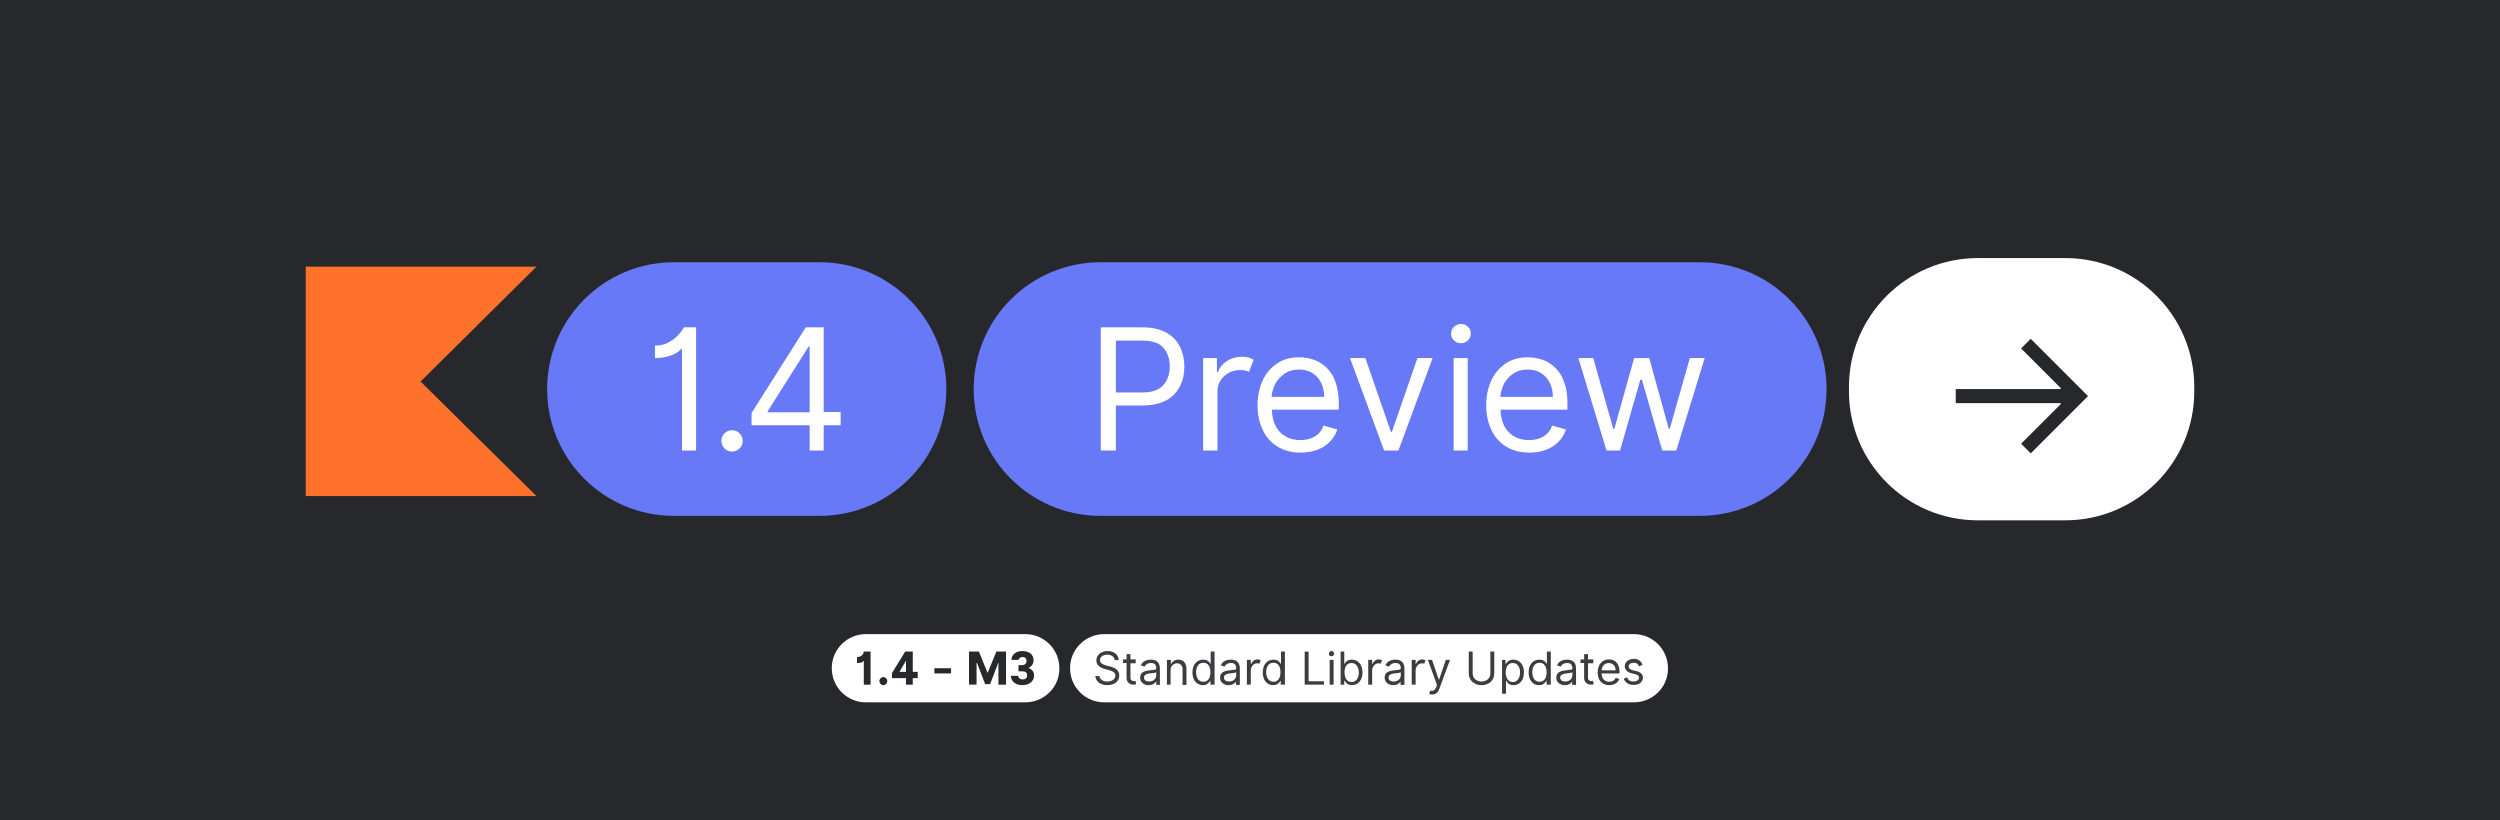 <?xml version="1.0" encoding="utf-8"?>
<!-- Generator: Adobe Illustrator 24.1.2, SVG Export Plug-In . SVG Version: 6.00 Build 0)  -->
<svg version="1.1" id="Layer_1" xmlns="http://www.w3.org/2000/svg" xmlns:xlink="http://www.w3.org/1999/xlink" x="0px" y="0px"
     viewBox="0 0 960 315" style="enable-background:new 0 0 960 315;" xml:space="preserve">
<style type="text/css">
	.st0{fill:#27282C;}
	.st1{fill:#FF722C;}
	.st2{fill:#6779F6;}
	.st3{fill:#FFFFFF;}
	.st4{opacity:0.9;fill:#27282C;enable-background:new    ;}
</style>
    <g>
	<rect class="st0" width="960" height="315"/>
        <g>
		<polygon class="st1" points="206,190.5 117.4,190.5 117.4,102.4 206,102.4 161.5,146.5 		"/>
            <path class="st2" d="M314.7,198.1h-55.9c-26.9,0-48.7-21.8-48.7-48.7l0,0c0-26.9,21.8-48.7,48.7-48.7h55.9
			c26.9,0,48.7,21.8,48.7,48.7l0,0C363.4,176.3,341.6,198.1,314.7,198.1z"/>
            <path class="st2" d="M652.7,198.1H422.6c-26.9,0-48.7-21.8-48.7-48.7l0,0c0-26.9,21.8-48.7,48.7-48.7h230.1
			c26.9,0,48.7,21.8,48.7,48.7l0,0C701.4,176.3,679.6,198.1,652.7,198.1z"/>
            <g>
			<path class="st3" d="M422.7,173v-47.3h16c3.7,0,6.7,0.7,9.1,2s4.1,3.1,5.3,5.4c1.1,2.3,1.7,4.8,1.7,7.6s-0.5,5.3-1.7,7.6
				c-1.1,2.3-2.9,4.1-5.2,5.4c-2.4,1.3-5.4,2-9.1,2h-10.3V173H422.7z M428.5,150.7h10.2c3.8,0,6.5-1,8.1-2.9s2.4-4.3,2.4-7.1
				s-0.8-5.2-2.4-7.1c-1.6-1.9-4.4-2.8-8.2-2.8h-10.1V150.7z"/>
                <path class="st3" d="M462,173v-35.5h5.3v5.4h0.4c0.6-1.8,1.8-3.2,3.5-4.3s3.6-1.6,5.7-1.6c1,0,1.8,0.1,2.6,0.3
				c0.7,0.2,1.4,0.5,1.9,0.9l-1.8,4.6c-0.4-0.2-0.8-0.4-1.4-0.5c-0.5-0.1-1.1-0.2-1.8-0.2c-2.6,0-4.7,0.8-6.4,2.4
				c-1.7,1.6-2.5,3.6-2.5,5.9V173H462z"/>
                <path class="st3" d="M499.4,173.8c-3.4,0-6.4-0.8-8.8-2.3c-2.5-1.5-4.4-3.6-5.7-6.4c-1.3-2.7-2-5.9-2-9.5s0.7-6.8,2-9.6
				s3.2-4.9,5.6-6.5s5.2-2.3,8.4-2.3c1.8,0,3.7,0.3,5.5,0.9c1.8,0.6,3.4,1.6,4.9,3s2.7,3.2,3.5,5.5s1.3,5,1.3,8.4v2.3h-25.7
				c0.1,3.8,1.2,6.7,3.2,8.7s4.6,3,7.8,3c2.1,0,4-0.5,5.5-1.4s2.7-2.3,3.3-4.2l5.3,1.5c-0.8,2.7-2.5,4.8-5,6.5
				C506,173,503,173.8,499.4,173.8z M488.3,152.4h20.2c0-3-0.9-5.5-2.6-7.5c-1.8-2-4.1-3-7.1-3c-2.1,0-3.9,0.5-5.4,1.5
				s-2.7,2.3-3.6,3.8C488.9,148.9,488.4,150.6,488.3,152.4z"/>
                <path class="st3" d="M550.1,137.6L537,173h-5.5l-13.1-35.5h5.9l9.8,28.3h0.4l9.8-28.3h5.8L550.1,137.6L550.1,137.6z"/>
                <path class="st3" d="M561,131.8c-1.1,0-2-0.4-2.7-1.1c-0.8-0.7-1.1-1.6-1.1-2.6s0.4-1.9,1.1-2.6c0.8-0.7,1.7-1.1,2.7-1.1
				c1.1,0,2,0.4,2.7,1.1c0.8,0.7,1.1,1.6,1.1,2.6s-0.4,1.9-1.1,2.6C562.9,131.4,562,131.8,561,131.8z M558.2,173v-35.5h5.4V173
				H558.2z"/>
                <path class="st3" d="M587.2,173.8c-3.4,0-6.4-0.8-8.8-2.3c-2.5-1.5-4.4-3.6-5.7-6.4c-1.3-2.7-2-5.9-2-9.5s0.7-6.8,2-9.6
				s3.2-4.9,5.6-6.5c2.4-1.6,5.2-2.3,8.4-2.3c1.8,0,3.7,0.3,5.5,0.9c1.8,0.6,3.4,1.6,4.9,3s2.7,3.2,3.5,5.5c0.9,2.3,1.3,5,1.3,8.4
				v2.3h-25.7c0.1,3.8,1.2,6.7,3.2,8.7s4.6,3,7.8,3c2.1,0,4-0.5,5.5-1.4s2.7-2.3,3.3-4.2l5.3,1.5c-0.8,2.7-2.5,4.8-5,6.5
				C593.8,173,590.8,173.8,587.2,173.8z M576.1,152.4h20.2c0-3-0.9-5.5-2.6-7.5c-1.8-2-4.1-3-7.1-3c-2.1,0-3.9,0.5-5.4,1.5
				s-2.7,2.3-3.6,3.8C576.8,148.9,576.3,150.6,576.1,152.4z"/>
                <path class="st3" d="M616.9,173l-10.8-35.5h5.7l7.7,27.2h0.4l7.6-27.2h5.8l7.5,27.1h0.4l7.7-27.1h5.7L643.7,173h-5.4l-7.8-27.2
				h-0.6l-7.8,27.2H616.9z"/>
		</g>
            <g>
			<path class="st3" d="M267.3,125.8V173h-5.4v-39h-0.4c-0.2,0.4-0.8,0.9-1.7,1.5c-0.9,0.5-2,1-3.5,1.4c-1.4,0.4-3,0.6-4.8,0.6v-4.8
				c1.8,0,3.4-0.3,4.8-1c1.3-0.7,2.5-1.4,3.4-2.3c0.9-0.9,1.6-1.7,2.1-2.4c0.5-0.7,0.7-1.1,0.8-1.3h4.7V125.8z"/>
                <path class="st3" d="M281.1,173.4c-1.2,0-2.1-0.4-2.9-1.2s-1.2-1.8-1.2-2.9s0.4-2.1,1.2-2.9c0.8-0.8,1.8-1.2,2.9-1.2
				c1.2,0,2.1,0.4,2.9,1.2s1.2,1.8,1.2,2.9c0,1.2-0.4,2.1-1.2,2.9C283.2,173,282.2,173.4,281.1,173.4z"/>
                <path class="st3" d="M288.6,163.3v-4.7l20.8-32.9h6.9v32.5h6.5v5.1h-6.5v9.7h-5.4v-9.7L288.6,163.3L288.6,163.3z M310.9,158.3
				v-25.2h-0.4l-15.7,24.8v0.4H310.9z"/>
		</g>
            <path class="st3" d="M793.1,199.8h-33.6c-27.4,0-49.5-22.2-49.5-49.5v-1.7c0-27.4,22.2-49.5,49.5-49.5h33.6
			c27.4,0,49.5,22.2,49.5,49.5v1.7C842.6,177.6,820.4,199.8,793.1,199.8z"/>
            <g>
			<path class="st0" d="M751,149.4h40.3V149l-15.2-15.2l3.7-3.7l22,22l-22,22l-3.7-3.7l15.2-15.2v-0.4H751V149.4z"/>
		</g>
	</g>
        <g>
		<g>
			<path class="st3" d="M393.7,269.7h-61.2c-7.3,0-13.1-5.9-13.1-13.1v0c0-7.3,5.9-13.1,13.1-13.1h61.2c7.3,0,13.1,5.9,13.1,13.1v0
				C406.9,263.8,401,269.7,393.7,269.7z"/>
            <g>
				<path class="st0" d="M334.3,262.9h-2.6v-9.1h-0.1c-0.3,0.5-1.1,0.8-2.5,0.8v-2.3c2.4,0,2.6-2,2.6-2.1h2.6V262.9z"/>
                <path class="st0" d="M337.7,261.5c0-0.8,0.7-1.5,1.5-1.5c0.8,0,1.5,0.7,1.5,1.5c0,0.9-0.7,1.6-1.5,1.6
					C338.4,263.1,337.7,262.4,337.7,261.5z"/>
                <path class="st0" d="M352.4,260.4h-1.9v2.5h-2.6v-2.5h-5.4v-1.9l5.1-8.3h2.9v7.8h1.9V260.4z M347.9,258v-4.3l-0.3,0.5l-2.2,3.8
					H347.9z"/>
                <path class="st0" d="M365.2,258.6h-6.4v-2h6.4V258.6z"/>
                <path class="st0" d="M375.9,250.2l3.3,8.1h0.1l3.3-8.1h3.7v12.7h-2.9v-8.3h-0.1l-3.1,8.1h-1.9l-3.1-8.1H375v8.3h-2.9v-12.7
					H375.9z"/>
                <path class="st0" d="M391.1,255.4h1.4c1.1,0,1.7-0.7,1.7-1.7c0-0.7-0.5-1.4-1.5-1.4c-0.8,0-1.5,0.4-1.5,1.1h-2.8
					c0-2.1,1.9-3.4,4.1-3.4c2.6,0,4.4,1.2,4.4,3.6c0,1.2-0.7,2.3-2,2.9c1.4,0.5,2.2,1.5,2.2,2.9c0,2.3-2,3.7-4.6,3.7
					c-2.1,0-4.3-1.1-4.3-3.6h2.8c0,0.8,0.7,1.4,1.7,1.4c1.1,0,1.7-0.6,1.7-1.5c0-1.3-0.7-1.6-1.9-1.6h-1.4V255.4z"/>
			</g>
		</g>
            <g>
			<path class="st3" d="M627.4,269.7H424c-7.3,0-13.1-5.9-13.1-13.1v0c0-7.3,5.9-13.1,13.1-13.1h203.4c7.3,0,13.1,5.9,13.1,13.1v0
				C640.6,263.8,634.7,269.7,627.4,269.7z"/>
                <g>
				<path class="st4" d="M425.2,251.4c-1.7,0-2.8,0.9-2.8,2.1c0,1,0.8,1.6,2.5,2.1l1.3,0.3c2.4,0.6,3.6,1.7,3.6,3.5
					c0,2.1-1.7,3.7-4.6,3.7c-2.7,0-4.4-1.4-4.6-3.5h1.6c0.1,1.4,1.5,2.1,3,2.1c1.8,0,3.1-0.9,3.1-2.3c0-1.1-0.8-1.6-2.5-2.1
					l-1.6-0.4c-2-0.6-3.2-1.6-3.2-3.3c0-2.1,1.9-3.6,4.3-3.6c2.5,0,4.2,1.4,4.3,3.5h-1.5C427.8,252.1,426.7,251.4,425.2,251.4z"/>
                    <path class="st4" d="M436.1,254.7h-2v5.4c0,1.2,0.6,1.4,1.3,1.4c0.3,0,0.5,0,0.6-0.1l0.3,1.3c-0.2,0.1-0.5,0.2-1.1,0.2
					c-1.2,0-2.6-0.8-2.6-2.5v-5.8h-1.4v-1.4h1.4v-2h1.5v2h2V254.7z"/>
                    <path class="st4" d="M444,261.6L444,261.6c-0.4,0.6-1.2,1.5-2.9,1.5c-1.8,0-3.3-1.1-3.3-2.9c0-2.2,1.9-2.6,3.7-2.8
					c1.3-0.2,2.5-0.1,2.5-0.7v0c0-1.6-0.8-2.1-2-2.1c-1.4,0-2.2,0.7-2.5,1.4l-1.4-0.5c0.7-1.7,2.4-2.2,3.8-2.2
					c1.2,0,3.5,0.3,3.5,3.4v6.3H444V261.6z M444,258.1c-0.2,0.3-1.9,0.5-2.5,0.5c-1.1,0.1-2.2,0.5-2.2,1.6c0,1,0.8,1.5,2,1.5
					c1.7,0,2.7-1.2,2.7-2.4V258.1z"/>
                    <path class="st4" d="M449.6,262.9h-1.5v-9.5h1.5v1.6h0.1c0.4-1,1.4-1.7,2.8-1.7c1.8,0,3.1,1.2,3.1,3.6v6.1h-1.5v-6
					c0-1.4-0.9-2.3-2.1-2.3c-1.1,0-2.5,0.8-2.5,2.6V262.9z"/>
                    <path class="st4" d="M464.8,262.9v-1.5h-0.1c-0.3,0.5-1,1.7-2.8,1.7c-2.4,0-4-1.9-4-4.9c0-3,1.7-4.9,4.1-4.9
					c1.9,0,2.5,1.1,2.8,1.6h0.1v-4.7h1.5v12.7H464.8z M462.1,261.8c1.8,0,2.7-1.5,2.7-3.7c0-2.1-0.9-3.6-2.7-3.6
					c-1.9,0-2.8,1.6-2.8,3.6C459.3,260.2,460.2,261.8,462.1,261.8z"/>
                    <path class="st4" d="M474.7,261.6L474.7,261.6c-0.4,0.6-1.2,1.5-2.9,1.5c-1.8,0-3.3-1.1-3.3-2.9c0-2.2,1.9-2.6,3.7-2.8
					c1.3-0.2,2.5-0.1,2.5-0.7v0c0-1.6-0.8-2.1-2-2.1c-1.4,0-2.2,0.7-2.5,1.4l-1.4-0.5c0.7-1.7,2.4-2.2,3.8-2.2
					c1.2,0,3.5,0.3,3.5,3.4v6.3h-1.5V261.6z M474.7,258.1c-0.2,0.3-1.9,0.5-2.5,0.5c-1.1,0.1-2.2,0.5-2.2,1.6c0,1,0.8,1.5,2,1.5
					c1.7,0,2.7-1.2,2.7-2.4V258.1z"/>
                    <path class="st4" d="M483.6,254.9c-0.1-0.1-0.4-0.2-0.8-0.2c-1.6,0-2.5,1.5-2.5,2.8v5.4h-1.5v-9.5h1.5v1.6h0.1
					c0.3-0.9,1.3-1.8,2.4-1.8c0.5,0,1,0.2,1.3,0.3L483.6,254.9z"/>
                    <path class="st4" d="M491.8,262.9v-1.5h-0.1c-0.3,0.5-1,1.7-2.8,1.7c-2.4,0-4-1.9-4-4.9c0-3,1.7-4.9,4.1-4.9
					c1.9,0,2.5,1.1,2.8,1.6h0.1v-4.7h1.5v12.7H491.8z M489,261.8c1.8,0,2.7-1.5,2.7-3.7c0-2.1-0.9-3.6-2.7-3.6
					c-1.9,0-2.8,1.6-2.8,3.6C486.2,260.2,487.2,261.8,489,261.8z"/>
                    <path class="st4" d="M508.4,262.9H501v-12.7h1.5v11.4h5.9V262.9z"/>
                    <path class="st4" d="M510.3,251c0-0.5,0.4-1,1-1c0.6,0,1,0.5,1,1c0,0.5-0.4,1-1,1C510.7,252,510.3,251.6,510.3,251z
					 M512.1,262.9h-1.5v-9.5h1.5V262.9z"/>
                    <path class="st4" d="M516.2,250.2v4.7h0.1c0.3-0.5,0.9-1.6,2.8-1.6c2.4,0,4.1,1.9,4.1,4.9c0,3-1.7,4.9-4,4.9
					c-1.8,0-2.5-1.1-2.8-1.7h-0.2v1.5h-1.4v-12.7H516.2z M519,254.6c-1.8,0-2.7,1.4-2.7,3.6c0,2.2,1,3.7,2.7,3.7
					c1.8,0,2.8-1.6,2.8-3.7C521.7,256.1,520.8,254.6,519,254.6z"/>
                    <path class="st4" d="M530.2,254.9c-0.1-0.1-0.4-0.2-0.8-0.2c-1.6,0-2.5,1.5-2.5,2.8v5.4h-1.5v-9.5h1.5v1.6h0.1
					c0.3-0.9,1.3-1.8,2.4-1.8c0.5,0,1,0.2,1.3,0.3L530.2,254.9z"/>
                    <path class="st4" d="M537.9,261.6L537.9,261.6c-0.4,0.6-1.2,1.5-2.9,1.5c-1.8,0-3.3-1.1-3.3-2.9c0-2.2,1.9-2.6,3.7-2.8
					c1.3-0.2,2.5-0.1,2.5-0.7v0c0-1.6-0.8-2.1-2-2.1c-1.4,0-2.2,0.7-2.5,1.4l-1.4-0.5c0.7-1.7,2.4-2.2,3.8-2.2
					c1.2,0,3.5,0.3,3.5,3.4v6.3h-1.5V261.6z M537.9,258.1c-0.2,0.3-1.9,0.5-2.5,0.5c-1.1,0.1-2.2,0.5-2.2,1.6c0,1,0.8,1.5,2,1.5
					c1.7,0,2.7-1.2,2.7-2.4V258.1z"/>
                    <path class="st4" d="M546.9,254.9c-0.1-0.1-0.4-0.2-0.8-0.2c-1.6,0-2.5,1.5-2.5,2.8v5.4h-1.5v-9.5h1.5v1.6h0.1
					c0.3-0.9,1.3-1.8,2.4-1.8c0.5,0,1,0.2,1.3,0.3L546.9,254.9z"/>
                    <path class="st4" d="M551.8,263l-3.5-9.6h1.6l2.6,7.6h0.1l2.6-7.6h1.6l-4.1,11.1c-0.5,1.5-1.5,2.2-2.8,2.2
					c-0.5,0-0.9-0.1-1.1-0.2l0.4-1.3c1,0.2,1.7,0.1,2.3-1.3L551.8,263z"/>
                    <path class="st4" d="M573.8,250.2v8.4c0,2.9-2.3,4.5-4.9,4.5s-4.9-1.7-4.9-4.5v-8.4h1.5v8.4c0,2,1.6,3.1,3.4,3.1
					s3.4-1.1,3.4-3.1v-8.4H573.8z"/>
                    <path class="st4" d="M576.7,253.4h1.4v1.5h0.2c0.3-0.5,0.9-1.6,2.8-1.6c2.4,0,4.1,1.9,4.1,4.9c0,3-1.7,4.9-4,4.9
					c-1.8,0-2.5-1.1-2.8-1.7h-0.1v5h-1.5V253.4z M580.9,254.6c-1.8,0-2.7,1.4-2.7,3.6c0,2.2,1,3.7,2.7,3.7c1.8,0,2.8-1.6,2.8-3.7
					C583.7,256.1,582.7,254.6,580.9,254.6z"/>
                    <path class="st4" d="M593.9,262.9v-1.5h-0.1c-0.3,0.5-1,1.7-2.8,1.7c-2.4,0-4-1.9-4-4.9c0-3,1.7-4.9,4.1-4.9
					c1.9,0,2.5,1.1,2.8,1.6h0.1v-4.7h1.5v12.7H593.9z M591.2,261.8c1.8,0,2.7-1.5,2.7-3.7c0-2.1-0.9-3.6-2.7-3.6
					c-1.9,0-2.8,1.6-2.8,3.6C588.4,260.2,589.3,261.8,591.2,261.8z"/>
                    <path class="st4" d="M603.8,261.6L603.8,261.6c-0.4,0.6-1.2,1.5-2.9,1.5c-1.8,0-3.3-1.1-3.3-2.9c0-2.2,1.9-2.6,3.7-2.8
					c1.3-0.2,2.5-0.1,2.5-0.7v0c0-1.6-0.8-2.1-2-2.1c-1.4,0-2.2,0.7-2.5,1.4l-1.4-0.5c0.7-1.7,2.4-2.2,3.8-2.2
					c1.2,0,3.5,0.3,3.5,3.4v6.3h-1.5V261.6z M603.8,258.1c-0.2,0.3-1.9,0.5-2.5,0.5c-1.1,0.1-2.2,0.5-2.2,1.6c0,1,0.8,1.5,2,1.5
					c1.7,0,2.7-1.2,2.7-2.4V258.1z"/>
                    <path class="st4" d="M611.8,254.7h-2v5.4c0,1.2,0.6,1.4,1.3,1.4c0.3,0,0.5,0,0.6-0.1l0.3,1.3c-0.2,0.1-0.5,0.2-1.1,0.2
					c-1.2,0-2.6-0.8-2.6-2.5v-5.8h-1.4v-1.4h1.4v-2h1.5v2h2V254.7z"/>
                    <path class="st4" d="M613.5,258.2c0-2.9,1.7-5,4.3-5c2,0,4.1,1.2,4.1,4.8v0.6h-6.9c0.1,2.1,1.2,3.2,3,3.2c1.2,0,2-0.5,2.4-1.5
					l1.4,0.4c-0.4,1.4-1.9,2.4-3.8,2.4C615.1,263.1,613.5,261.1,613.5,258.2z M615,257.4h5.4c0-1.6-1-2.8-2.6-2.8
					C616.3,254.6,615.2,255.6,615,257.4z"/>
                    <path class="st4" d="M629.4,255.9c-0.2-0.4-0.5-1.4-2-1.4c-1.2,0-2,0.6-2,1.4c0,0.6,0.5,1.2,1.6,1.5l1.4,0.3
					c1.7,0.4,2.5,1.4,2.5,2.5c0,1.5-1.3,2.8-3.6,2.8c-2.3,0-3.3-1.2-3.8-2.4l1.3-0.5c0.3,0.9,1,1.6,2.4,1.6c1.4,0,2.2-0.7,2.2-1.5
					c0-0.6-0.4-1-1.4-1.3l-1.6-0.4c-1.7-0.4-2.5-1.5-2.5-2.7c0-1.6,1.5-2.8,3.5-2.8c1.8,0,2.8,0.9,3.3,2.3L629.4,255.9z"/>
			</g>
		</g>
	</g>
</g>
</svg>
